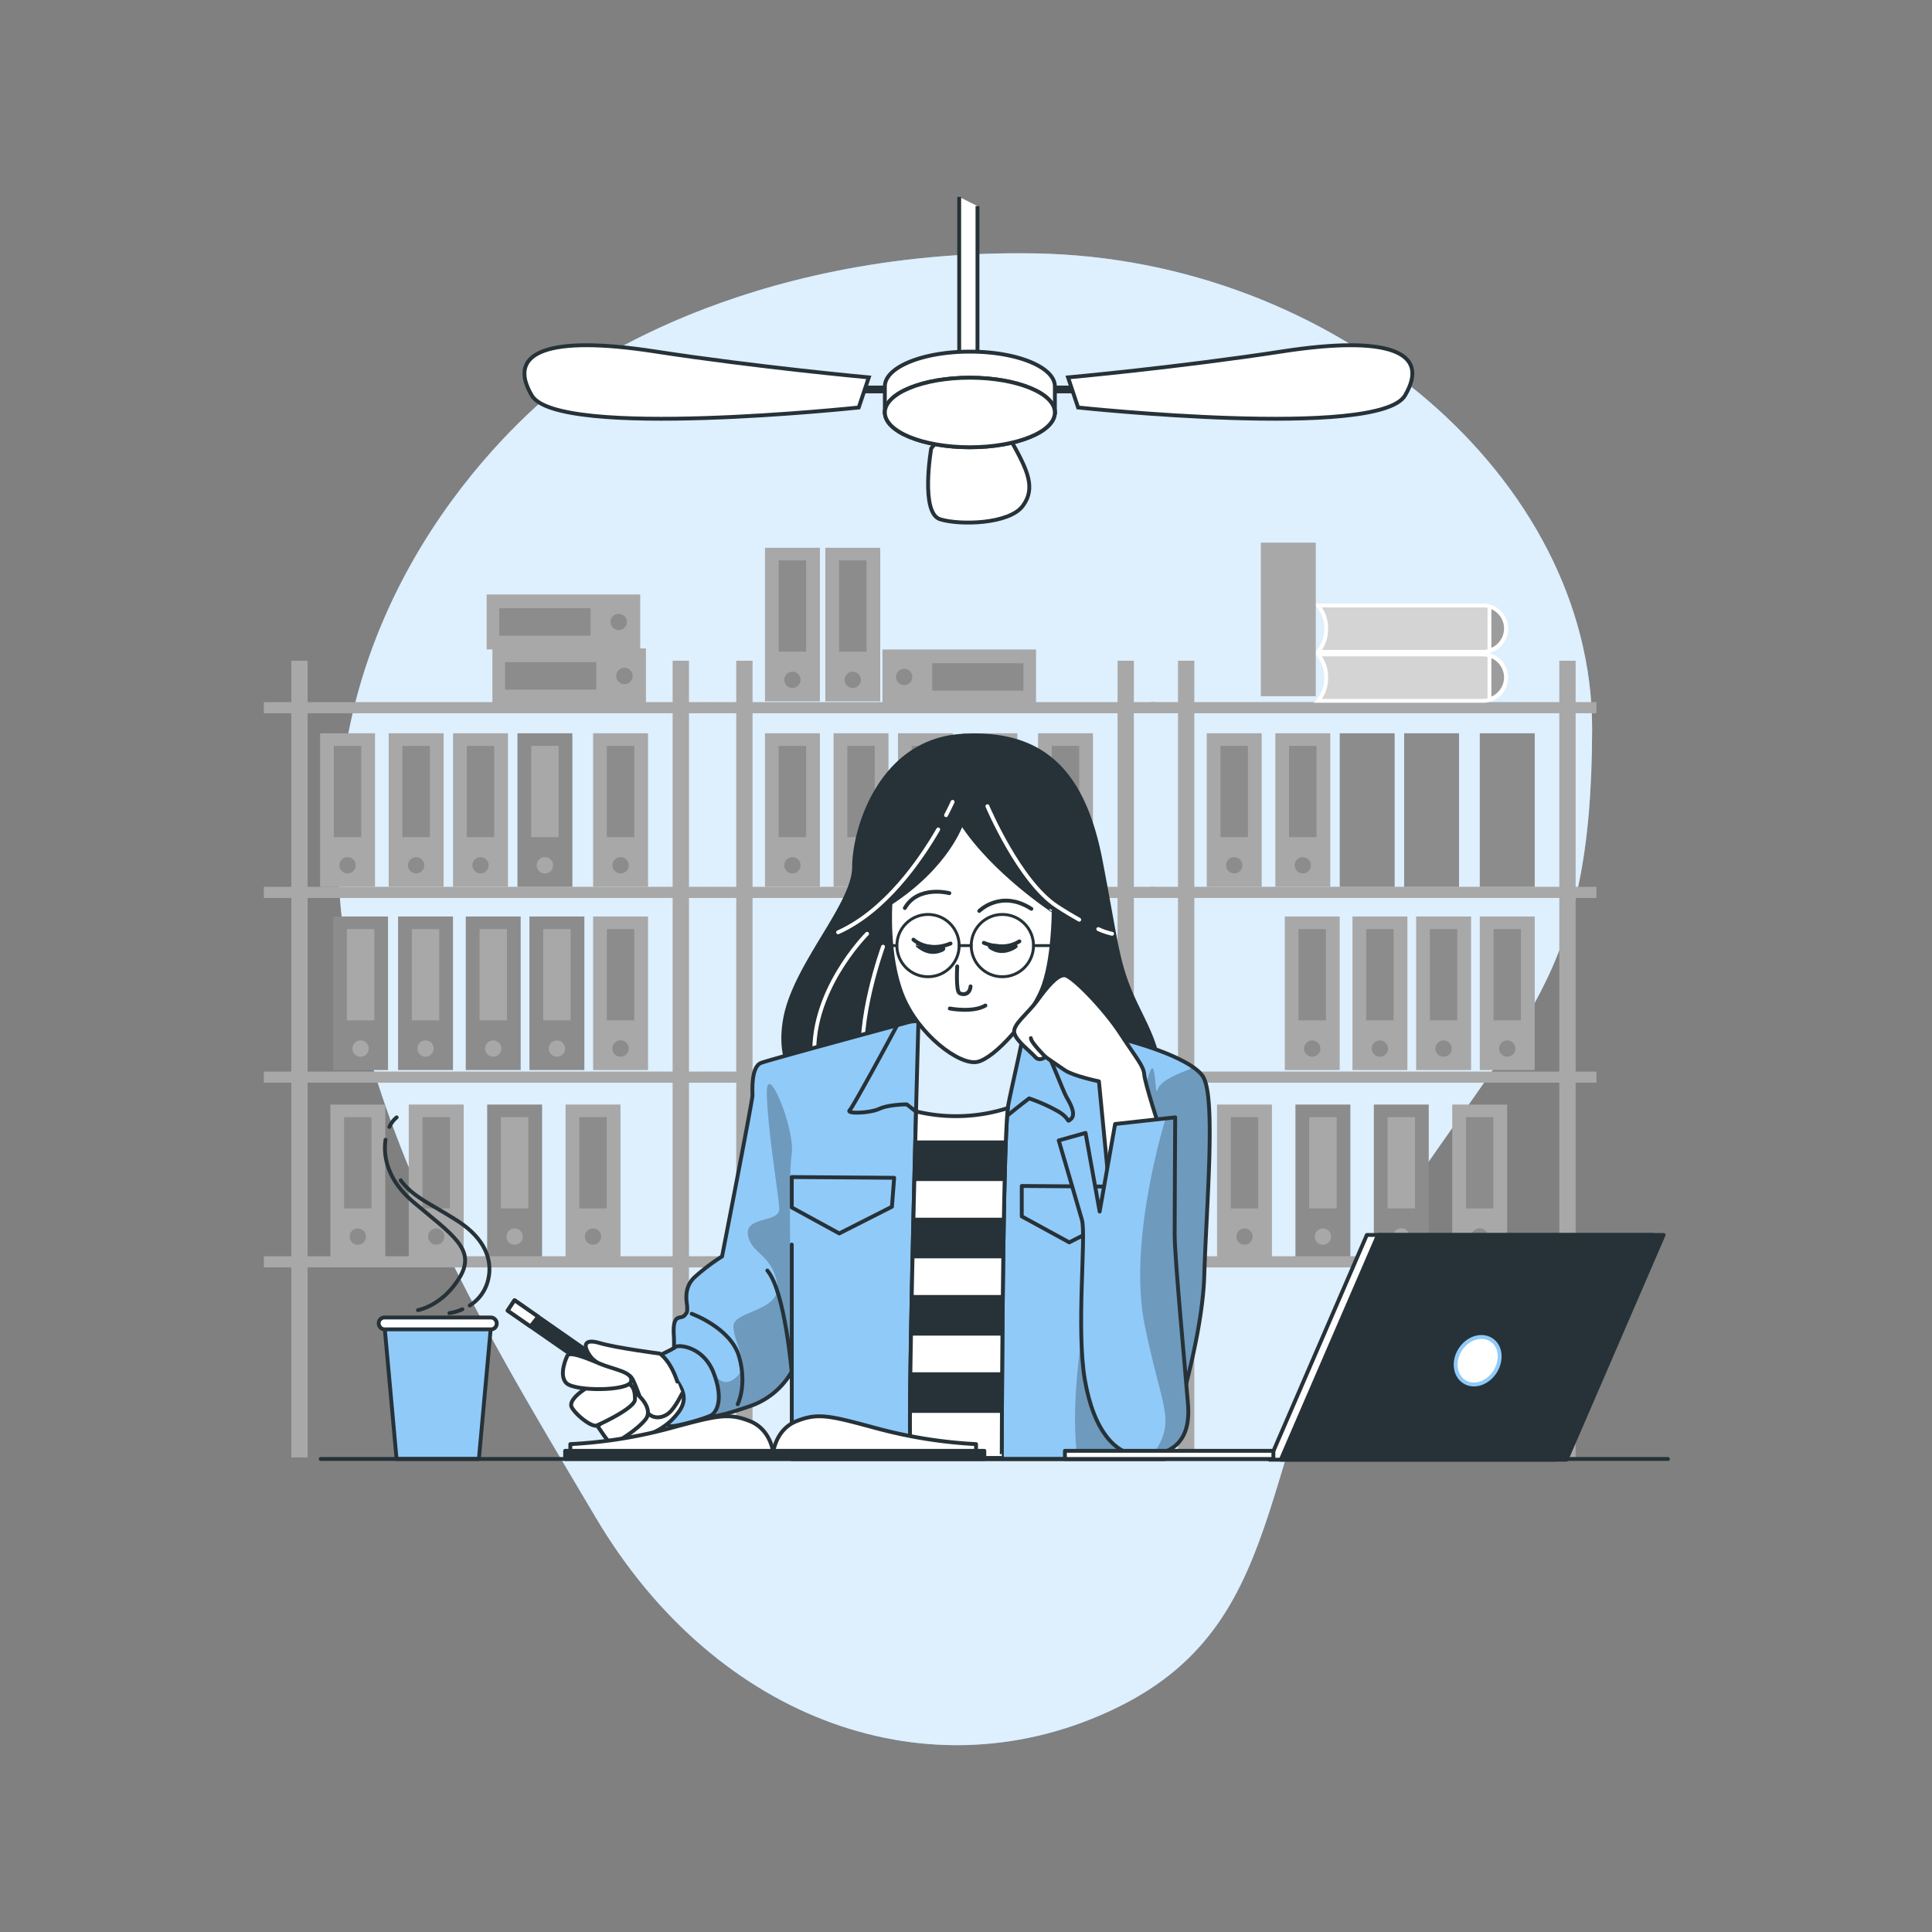 <svg xmlns="http://www.w3.org/2000/svg" xmlns:xlink="http://www.w3.org/1999/xlink" viewBox="0 0 500 500"><rect x="0" y="0" width="500" height="500" fill="#808080" stroke="none"/><defs><clipPath id="freepik--clip-path--inject-2"><path d="M235.25,264.5s-35.52,9.59-38.21,10.55-2.3,7.11-2.3,8.45-7.87,41.66-7.87,41.66a52.37,52.37,0,0,0-7.11,5.38c-3.07,2.88-1.92,6.72-1.92,7.68s.19,1.34-.77,2.3-3.07-.76-2.68,5.19-1.73,20,3.64,20.73,8.07.2,15.94-2.49a19.75,19.75,0,0,0,10.94-9v22.66h96.38s9.79-28.61,10.37-47.42,3.07-46.47-.38-51.65-21.7-10.94-37.83-12.86S238.13,263.73,235.25,264.5Z" style="fill:#90CAF9;stroke:#263238;stroke-linecap:round;stroke-linejoin:round"></path></clipPath><clipPath id="freepik--clip-path-2--inject-2"><path d="M237.74,262.58s-3.26,114.73-1.92,114.73h23.43s.19-83.63,1.72-91.5,5.19-21.89,4.61-25.73-26.68-1.73-26.68-1.73A15.28,15.28,0,0,0,237.74,262.58Z" style="fill:#fff;stroke:#263238;stroke-linecap:round;stroke-linejoin:round"></path></clipPath><clipPath id="freepik--clip-path-3--inject-2"><path d="M260.83,286.76a43.86,43.86,0,0,1-23.75.87c-.88,34.3-2.2,89.68-1.26,89.68h23.43S259.43,298.93,260.83,286.76Z" style="fill:#fff;stroke:#263238;stroke-linecap:round;stroke-linejoin:round"></path></clipPath><clipPath id="freepik--clip-path-4--inject-2"><path d="M280.94,293.2l3.65,20.35,4-22.66,15.55-1.72S304,313.36,304,319.5s2.69,34.18,3.46,44-4.42,13-11.52,13.24-12.87-6.33-15.17-19.58.38-37.44-.77-41.47-6-20.54-6-20.54Z" style="fill:#90CAF9;stroke:#263238;stroke-linecap:round;stroke-linejoin:round"></path></clipPath></defs><g id="freepik--background-simple--inject-2"><path d="M146.86,98.43s-53.5,38.23-58.93,107.69,34.95,133.74,66.29,186.68,87.07,72.48,134.92,49.1,34.13-70.65,69.6-124.93,53.14-63.36,53.3-128.24S345.6,66.93,268,65.58,146.86,98.43,146.86,98.43Z" style="fill:#90CAF9"></path><path d="M146.86,98.43s-53.5,38.23-58.93,107.69,34.95,133.74,66.29,186.68,87.07,72.48,134.92,49.1,34.13-70.65,69.6-124.93,53.14-63.36,53.3-128.24S345.6,66.93,268,65.58,146.86,98.43,146.86,98.43Z" style="fill:#fff;opacity:0.7"></path></g><g id="freepik--Fan--inject-2"><line x1="217.05" y1="100.79" x2="233.66" y2="100.79" style="fill:#fff;stroke:#263238;stroke-miterlimit:10;stroke-width:2px"></line><path d="M224.84,97.67l-2.6,7.79s-77.87,8.31-84.62-3.12,4.68-15.57,31.67-11.42S224.84,97.67,224.84,97.67Z" style="fill:#fff;stroke:#263238;stroke-miterlimit:10"></path><line x1="284.2" y1="100.79" x2="267.59" y2="100.79" style="fill:#fff;stroke:#263238;stroke-miterlimit:10;stroke-width:2px"></line><path d="M276.41,97.67l2.6,7.79s77.87,8.31,84.61-3.12S359,86.77,332,90.92,276.41,97.67,276.41,97.67Z" style="fill:#fff;stroke:#263238;stroke-miterlimit:10"></path><path d="M241,116.05s-2.93,16.77,2.34,18.35,17.84,1.23,21.34-3.45,1.15-9.36-2.73-16.4S247.88,107.09,241,116.05Z" style="fill:#fff;stroke:#263238;stroke-miterlimit:10"></path><polyline points="248.24 50.96 248.24 103.53 252.97 103.53 252.97 53.33" style="fill:#fff;stroke:#263238;stroke-miterlimit:10"></polyline><path d="M236.45,106.75a48.17,48.17,0,0,0,29.1,0H273V100c0-5-9.85-9-22-9s-22,4-22,9v6.75Z" style="fill:#fff;stroke:#263238;stroke-miterlimit:10"></path><ellipse cx="251" cy="106.75" rx="22" ry="9" style="fill:#fff;stroke:#263238;stroke-miterlimit:10"></ellipse><ellipse cx="251" cy="106.75" rx="22" ry="9" style="fill:#fff;stroke:#263238;stroke-miterlimit:10"></ellipse></g><g id="freepik--Bookshelves--inject-2"><rect x="314.97" y="285.86" width="14.21" height="39.74" style="fill:#a8a8a8"></rect><rect x="318.53" y="289.12" width="7.1" height="23.62" style="fill:#8c8c8c"></rect><circle cx="322.08" cy="320.03" r="2.11" style="fill:#8c8c8c"></circle><rect x="335.26" y="285.86" width="14.21" height="39.74" style="fill:#8c8c8c"></rect><rect x="338.81" y="289.12" width="7.1" height="23.62" style="fill:#a8a8a8"></rect><circle cx="342.37" cy="320.03" r="2.11" style="fill:#a8a8a8"></circle><rect x="355.55" y="285.86" width="14.21" height="39.74" style="fill:#8c8c8c"></rect><rect x="359.1" y="289.12" width="7.1" height="23.62" style="fill:#a8a8a8"></rect><path d="M364.77,320a2.12,2.12,0,1,0-2.11,2.12A2.12,2.12,0,0,0,364.77,320Z" style="fill:#a8a8a8"></path><rect x="375.84" y="285.86" width="14.21" height="39.74" style="fill:#a8a8a8"></rect><rect x="379.39" y="289.12" width="7.1" height="23.62" style="fill:#8c8c8c"></rect><path d="M385.06,320a2.12,2.12,0,1,0-2.12,2.12A2.12,2.12,0,0,0,385.06,320Z" style="fill:#8c8c8c"></path><path d="M413.15,184.59v-2.88h-5.38V171h-4.22v10.71H309.09V171h-4.22v10.71h-7.11v2.88h7.11v44.92h-7.11v2.88h7.11v44.93h-7.11v2.88h7.11v44.92h-7.11V328h7.11v49.18h4.22V328h94.46v49.18h4.22V328h5.38v-2.88h-5.38V280.2h5.38v-2.88h-5.38V232.39h5.38v-2.88h-5.38V184.59Zm-9.6,140.53H309.09V280.2h94.46Zm0-47.8H309.09V232.39h94.46Zm0-47.81H309.09V184.59h94.46Z" style="fill:#a8a8a8"></path><rect x="363.39" y="189.77" width="14.21" height="39.74" style="fill:#8c8c8c"></rect><rect x="366.94" y="193.03" width="7.1" height="23.62" style="fill:#8c8c8c"></rect><path d="M372.61,223.94a2.12,2.12,0,1,0-2.11,2.12A2.12,2.12,0,0,0,372.61,223.94Z" style="fill:#8c8c8c"></path><rect x="346.72" y="189.77" width="14.21" height="39.74" style="fill:#8c8c8c"></rect><rect x="350.28" y="193.03" width="7.1" height="23.62" style="fill:#8c8c8c"></rect><circle cx="353.83" cy="223.94" r="2.11" style="fill:#8c8c8c"></circle><rect x="330.06" y="189.77" width="14.21" height="39.74" style="fill:#a8a8a8"></rect><rect x="333.61" y="193.03" width="7.1" height="23.62" style="fill:#8c8c8c"></rect><circle cx="337.16" cy="223.94" r="2.11" style="fill:#8c8c8c"></circle><rect x="382.97" y="189.77" width="14.21" height="39.74" style="fill:#8c8c8c"></rect><rect x="386.53" y="193.03" width="7.1" height="23.62" style="fill:#8c8c8c"></rect><circle cx="390.08" cy="223.94" r="2.11" style="fill:#8c8c8c"></circle><rect x="312.31" y="189.77" width="14.21" height="39.74" style="fill:#a8a8a8"></rect><rect x="315.86" y="193.03" width="7.1" height="23.62" style="fill:#8c8c8c"></rect><circle cx="319.41" cy="223.94" r="2.11" style="fill:#8c8c8c"></circle><path d="M383.79,169.37H341.08a8.86,8.86,0,0,1,2.13,6h0a8.9,8.9,0,0,1-2.13,6h42.71a6,6,0,0,0,6-6h0A6,6,0,0,0,383.79,169.37Z" style="fill:#d4d4d4;stroke:#fff;stroke-miterlimit:10"></path><path d="M385.47,169.61V181a6,6,0,0,0,4.28-5.71h0A6,6,0,0,0,385.47,169.61Z" style="fill:#9c9c9c;stroke:#fff;stroke-miterlimit:10"></path><path d="M383.79,156.7H341.08a8.9,8.9,0,0,1,2.13,6h0a8.9,8.9,0,0,1-2.13,6h42.71a6,6,0,0,0,6-6h0A6,6,0,0,0,383.79,156.7Z" style="fill:#d4d4d4;stroke:#fff;stroke-miterlimit:10"></path><path d="M385.47,156.94v11.44a6,6,0,0,0,4.28-5.72h0A6,6,0,0,0,385.47,156.94Z" style="fill:#9c9c9c;stroke:#fff;stroke-miterlimit:10"></path><rect x="326.31" y="140.44" width="14.21" height="39.74" style="fill:#a8a8a8"></rect><rect x="329.86" y="143.7" width="7.1" height="23.62" style="fill:#a8a8a8"></rect><path d="M335.52,174.61a2.11,2.11,0,1,0-2.11,2.11A2.1,2.1,0,0,0,335.52,174.61Z" style="fill:#a8a8a8"></path><rect x="382.97" y="237.19" width="14.21" height="39.74" style="fill:#a8a8a8"></rect><rect x="386.53" y="240.46" width="7.1" height="23.62" style="fill:#8c8c8c"></rect><path d="M392.19,271.37a2.11,2.11,0,1,0-2.11,2.11A2.12,2.12,0,0,0,392.19,271.37Z" style="fill:#8c8c8c"></path><rect x="366.5" y="237.19" width="14.21" height="39.74" style="fill:#a8a8a8"></rect><rect x="370.05" y="240.46" width="7.1" height="23.62" style="fill:#8c8c8c"></rect><path d="M375.71,271.37a2.11,2.11,0,1,0-2.11,2.11A2.11,2.11,0,0,0,375.71,271.37Z" style="fill:#8c8c8c"></path><rect x="332.5" y="237.19" width="14.21" height="39.74" style="fill:#a8a8a8"></rect><rect x="336.05" y="240.46" width="7.1" height="23.62" style="fill:#8c8c8c"></rect><path d="M341.71,271.37a2.11,2.11,0,1,0-2.11,2.11A2.11,2.11,0,0,0,341.71,271.37Z" style="fill:#8c8c8c"></path><rect x="350.02" y="237.19" width="14.21" height="39.74" style="fill:#a8a8a8"></rect><rect x="353.57" y="240.46" width="7.1" height="23.62" style="fill:#8c8c8c"></rect><path d="M359.23,271.37a2.11,2.11,0,1,0-2.11,2.11A2.11,2.11,0,0,0,359.23,271.37Z" style="fill:#8c8c8c"></path><rect x="200.65" y="285.86" width="14.21" height="39.74" style="fill:#a8a8a8"></rect><rect x="204.2" y="289.12" width="7.1" height="23.62" style="fill:#a8a8a8"></rect><circle cx="207.75" cy="320.03" r="2.11" style="fill:#a8a8a8"></circle><rect x="220.93" y="285.86" width="14.21" height="39.74" style="fill:#a8a8a8"></rect><rect x="224.49" y="289.12" width="7.1" height="23.62" style="fill:#a8a8a8"></rect><circle cx="228.04" cy="320.03" r="2.11" style="fill:#a8a8a8"></circle><rect x="241.22" y="285.86" width="14.21" height="39.74" style="fill:#a8a8a8"></rect><rect x="244.78" y="289.12" width="7.1" height="23.62" style="fill:#a8a8a8"></rect><circle cx="248.33" cy="320.03" r="2.11" style="fill:#a8a8a8"></circle><rect x="261.51" y="285.86" width="14.21" height="39.74" style="fill:#a8a8a8"></rect><rect x="265.06" y="289.12" width="7.1" height="23.62" style="fill:#a8a8a8"></rect><path d="M270.73,320a2.12,2.12,0,1,0-2.11,2.12A2.12,2.12,0,0,0,270.73,320Z" style="fill:#a8a8a8"></path><rect x="190.54" y="171" width="4.22" height="206.18" style="fill:#a8a8a8"></rect><rect x="289.22" y="171" width="4.22" height="206.18" style="fill:#a8a8a8"></rect><rect x="183.43" y="181.71" width="115.39" height="2.88" style="fill:#a8a8a8"></rect><rect x="183.43" y="229.51" width="115.39" height="2.88" style="fill:#a8a8a8"></rect><rect x="183.43" y="277.32" width="115.39" height="2.88" style="fill:#a8a8a8"></rect><rect x="183.43" y="325.12" width="115.39" height="2.88" style="fill:#a8a8a8"></rect><rect x="249.06" y="189.77" width="14.21" height="39.74" style="fill:#a8a8a8"></rect><rect x="252.61" y="193.03" width="7.1" height="23.62" style="fill:#a8a8a8"></rect><path d="M258.28,223.94a2.12,2.12,0,1,0-2.11,2.12A2.12,2.12,0,0,0,258.28,223.94Z" style="fill:#a8a8a8"></path><rect x="232.4" y="189.77" width="14.21" height="39.74" style="fill:#a8a8a8"></rect><rect x="235.95" y="193.03" width="7.1" height="23.62" style="fill:#8c8c8c"></rect><circle cx="239.5" cy="223.94" r="2.11" style="fill:#8c8c8c"></circle><rect x="215.73" y="189.77" width="14.21" height="39.74" style="fill:#a8a8a8"></rect><rect x="219.28" y="193.03" width="7.1" height="23.62" style="fill:#8c8c8c"></rect><circle cx="222.83" cy="223.94" r="2.11" style="fill:#8c8c8c"></circle><rect x="268.65" y="189.77" width="14.21" height="39.74" style="fill:#a8a8a8"></rect><rect x="272.2" y="193.03" width="7.1" height="23.62" style="fill:#8c8c8c"></rect><circle cx="275.75" cy="223.94" r="2.11" style="fill:#a8a8a8"></circle><rect x="197.98" y="189.77" width="14.21" height="39.74" style="fill:#a8a8a8"></rect><rect x="201.53" y="193.03" width="7.1" height="23.62" style="fill:#8c8c8c"></rect><circle cx="205.08" cy="223.94" r="2.11" style="fill:#8c8c8c"></circle><rect x="197.98" y="141.77" width="14.21" height="39.74" style="fill:#a8a8a8"></rect><rect x="201.53" y="145.03" width="7.1" height="23.62" style="fill:#8c8c8c"></rect><circle cx="205.08" cy="175.94" r="2.11" style="fill:#8c8c8c"></circle><rect x="213.59" y="141.77" width="14.21" height="39.74" style="fill:#a8a8a8"></rect><rect x="217.15" y="145.03" width="7.1" height="23.62" style="fill:#8c8c8c"></rect><circle cx="220.7" cy="175.94" r="2.11" style="fill:#8c8c8c"></circle><rect x="241.15" y="155.32" width="14.21" height="39.74" transform="translate(423.44 -73.06) rotate(90)" style="fill:#a8a8a8"></rect><rect x="249.5" y="163.38" width="7.1" height="23.61" transform="translate(428.24 -77.86) rotate(90)" style="fill:#8c8c8c"></rect><path d="M234,177.3a2.11,2.11,0,1,0-2.11-2.11A2.12,2.12,0,0,0,234,177.3Z" style="fill:#8c8c8c"></path><rect x="268.65" y="237.19" width="14.21" height="39.74" style="fill:#a8a8a8"></rect><rect x="272.2" y="240.46" width="7.1" height="23.62" style="fill:#a8a8a8"></rect><path d="M277.86,271.37a2.11,2.11,0,1,0-2.11,2.11A2.11,2.11,0,0,0,277.86,271.37Z" style="fill:#a8a8a8"></path><rect x="252.17" y="237.19" width="14.21" height="39.74" style="fill:#a8a8a8"></rect><rect x="255.72" y="240.46" width="7.1" height="23.62" style="fill:#a8a8a8"></rect><path d="M261.38,271.37a2.11,2.11,0,1,0-2.11,2.11A2.11,2.11,0,0,0,261.38,271.37Z" style="fill:#a8a8a8"></path><rect x="218.17" y="237.19" width="14.21" height="39.74" style="fill:#a8a8a8"></rect><rect x="221.72" y="240.46" width="7.1" height="23.62" style="fill:#a8a8a8"></rect><path d="M227.38,271.37a2.11,2.11,0,1,0-2.11,2.11A2.11,2.11,0,0,0,227.38,271.37Z" style="fill:#a8a8a8"></path><rect x="235.69" y="237.19" width="14.21" height="39.74" style="fill:#a8a8a8"></rect><rect x="239.24" y="240.46" width="7.1" height="23.62" style="fill:#a8a8a8"></rect><path d="M244.9,271.37a2.11,2.11,0,1,0-2.11,2.11A2.11,2.11,0,0,0,244.9,271.37Z" style="fill:#a8a8a8"></path><rect x="85.5" y="285.86" width="14.21" height="39.74" style="fill:#a8a8a8"></rect><rect x="89.05" y="289.12" width="7.1" height="23.62" style="fill:#8c8c8c"></rect><circle cx="92.61" cy="320.03" r="2.11" style="fill:#8c8c8c"></circle><rect x="105.79" y="285.86" width="14.21" height="39.74" style="fill:#a8a8a8"></rect><rect x="109.34" y="289.12" width="7.1" height="23.62" style="fill:#8c8c8c"></rect><circle cx="112.9" cy="320.03" r="2.11" style="fill:#8c8c8c"></circle><rect x="126.08" y="285.86" width="14.21" height="39.74" style="fill:#8c8c8c"></rect><rect x="129.63" y="289.12" width="7.1" height="23.62" style="fill:#a8a8a8"></rect><circle cx="133.18" cy="320.03" r="2.11" style="fill:#a8a8a8"></circle><rect x="146.37" y="285.86" width="14.21" height="39.74" style="fill:#a8a8a8"></rect><rect x="149.92" y="289.12" width="7.1" height="23.62" style="fill:#8c8c8c"></rect><circle cx="153.47" cy="320.03" r="2.11" style="fill:#8c8c8c"></circle><rect x="75.39" y="171" width="4.22" height="206.18" style="fill:#a8a8a8"></rect><rect x="174.08" y="171" width="4.22" height="206.18" style="fill:#a8a8a8"></rect><rect x="68.29" y="181.71" width="115.39" height="2.88" style="fill:#a8a8a8"></rect><rect x="68.29" y="229.51" width="115.39" height="2.88" style="fill:#a8a8a8"></rect><rect x="68.29" y="277.32" width="115.39" height="2.88" style="fill:#a8a8a8"></rect><rect x="68.29" y="325.12" width="115.39" height="2.88" style="fill:#a8a8a8"></rect><rect x="133.92" y="189.77" width="14.21" height="39.74" style="fill:#8c8c8c"></rect><rect x="137.47" y="193.03" width="7.1" height="23.62" style="fill:#a8a8a8"></rect><path d="M143.14,223.94a2.12,2.12,0,1,0-2.12,2.12A2.12,2.12,0,0,0,143.14,223.94Z" style="fill:#a8a8a8"></path><rect x="117.25" y="189.77" width="14.21" height="39.74" style="fill:#a8a8a8"></rect><rect x="120.8" y="193.03" width="7.1" height="23.62" style="fill:#8c8c8c"></rect><circle cx="124.36" cy="223.94" r="2.11" style="fill:#8c8c8c"></circle><rect x="100.59" y="189.77" width="14.21" height="39.74" style="fill:#a8a8a8"></rect><rect x="104.14" y="193.03" width="7.1" height="23.62" style="fill:#8c8c8c"></rect><circle cx="107.69" cy="223.94" r="2.11" style="fill:#8c8c8c"></circle><rect x="153.5" y="189.77" width="14.21" height="39.74" style="fill:#a8a8a8"></rect><rect x="157.05" y="193.03" width="7.1" height="23.62" style="fill:#8c8c8c"></rect><circle cx="160.61" cy="223.94" r="2.11" style="fill:#8c8c8c"></circle><rect x="140.2" y="155.05" width="14.21" height="39.74" transform="translate(-27.62 322.23) rotate(-90)" style="fill:#a8a8a8"></rect><rect x="138.96" y="163.12" width="7.1" height="23.62" transform="translate(-32.42 317.43) rotate(-90)" style="fill:#8c8c8c"></rect><path d="M161.61,172.81a2.12,2.12,0,1,0,2.11,2.12A2.12,2.12,0,0,0,161.61,172.81Z" style="fill:#8c8c8c"></path><rect x="138.71" y="141.09" width="14.21" height="39.74" transform="translate(-15.14 306.78) rotate(-90)" style="fill:#a8a8a8"></rect><rect x="137.47" y="149.15" width="7.1" height="23.62" transform="translate(-19.94 301.98) rotate(-90)" style="fill:#8c8c8c"></rect><path d="M160.12,158.85a2.11,2.11,0,1,0,2.11,2.11A2.1,2.1,0,0,0,160.12,158.85Z" style="fill:#8c8c8c"></path><rect x="82.84" y="189.77" width="14.21" height="39.74" style="fill:#a8a8a8"></rect><rect x="86.39" y="193.03" width="7.1" height="23.62" style="fill:#8c8c8c"></rect><circle cx="89.94" cy="223.94" r="2.11" style="fill:#8c8c8c"></circle><rect x="153.5" y="237.19" width="14.21" height="39.74" style="fill:#a8a8a8"></rect><rect x="157.05" y="240.46" width="7.1" height="23.62" style="fill:#8c8c8c"></rect><path d="M162.72,271.37a2.12,2.12,0,1,0-2.11,2.11A2.12,2.12,0,0,0,162.72,271.37Z" style="fill:#8c8c8c"></path><rect x="137.02" y="237.19" width="14.21" height="39.74" style="fill:#8c8c8c"></rect><rect x="140.58" y="240.46" width="7.1" height="23.62" style="fill:#a8a8a8"></rect><path d="M146.24,271.37a2.11,2.11,0,1,0-2.11,2.11A2.12,2.12,0,0,0,146.24,271.37Z" style="fill:#a8a8a8"></path><rect x="86.21" y="237.19" width="14.21" height="39.74" style="fill:#8c8c8c"></rect><rect x="89.77" y="240.46" width="7.1" height="23.62" style="fill:#a8a8a8"></rect><path d="M95.43,271.37a2.11,2.11,0,1,0-2.11,2.11A2.12,2.12,0,0,0,95.43,271.37Z" style="fill:#a8a8a8"></path><rect x="103.02" y="237.19" width="14.21" height="39.74" style="fill:#8c8c8c"></rect><rect x="106.58" y="240.46" width="7.1" height="23.62" style="fill:#a8a8a8"></rect><path d="M112.24,271.37a2.11,2.11,0,1,0-2.11,2.11A2.12,2.12,0,0,0,112.24,271.37Z" style="fill:#a8a8a8"></path><rect x="120.54" y="237.19" width="14.21" height="39.74" style="fill:#8c8c8c"></rect><rect x="124.1" y="240.46" width="7.1" height="23.62" style="fill:#a8a8a8"></rect><path d="M129.76,271.37a2.11,2.11,0,1,0-2.11,2.11A2.12,2.12,0,0,0,129.76,271.37Z" style="fill:#a8a8a8"></path></g><g id="freepik--Coffee--inject-2"><polygon points="123.94 377.58 102.63 377.58 99.43 342.25 127.14 342.25 123.94 377.58" style="fill:#90CAF9;stroke:#263238;stroke-linecap:round;stroke-linejoin:round"></polygon><rect x="98.01" y="340.97" width="30.54" height="3.06" rx="1.46" style="fill:#fff;stroke:#263238;stroke-linecap:round;stroke-linejoin:round"></rect><path d="M100.78,291.65a6.8,6.8,0,0,1,1.87-2.47" style="fill:none;stroke:#263238;stroke-linecap:round;stroke-linejoin:round"></path><path d="M108.16,339.06s6.3-1.05,10.76-8.4-1.83-11-12.07-19.69c-6.37-5.39-7.76-11.5-7.08-16" style="fill:none;stroke:#263238;stroke-linecap:round;stroke-linejoin:round"></path><path d="M121.57,337.86a10.68,10.68,0,0,0,4.7-6.42c1.32-5-.52-10.76-7.87-15.48s-11.29-6-14.7-10.5" style="fill:none;stroke:#263238;stroke-linecap:round;stroke-linejoin:round"></path><path d="M116.3,339.84a13,13,0,0,0,3.36-1" style="fill:none;stroke:#263238;stroke-linecap:round;stroke-linejoin:round"></path></g><g id="freepik--Character--inject-2"><path d="M208.44,283.06c-4.76-5.31-6.7-11.22-5.26-19.33,2.5-14,17.86-29.57,17.86-39.36s6.85-32.59,27.78-33.94,31.55,9.17,36,32.21,4.23,27.07,9.41,37.82c2.13,4.43,4.54,8.9,5.42,13.79,1.75,9.7-8.78,14.44-16.23,17.11-20.92,7.48-47.1,12.42-66.8-1.13A45.58,45.58,0,0,1,208.44,283.06Z" style="fill:#263238;stroke:#263238;stroke-linecap:round;stroke-linejoin:round"></path><path d="M284.24,240.45a17.87,17.87,0,0,0,3.56,1.21" style="fill:none;stroke:#fff;stroke-linecap:round;stroke-miterlimit:10"></path><path d="M255.54,208.65s8.25,19.5,18,25.88c2.19,1.43,4.11,2.57,5.77,3.49" style="fill:none;stroke:#fff;stroke-linecap:round;stroke-miterlimit:10"></path><path d="M242.81,214.66c-4.74,8.19-13.77,21.17-25.91,26.62" style="fill:none;stroke:#fff;stroke-linecap:round;stroke-miterlimit:10"></path><path d="M246.53,207.52s-.58,1.32-1.69,3.45" style="fill:none;stroke:#fff;stroke-linecap:round;stroke-miterlimit:10"></path><path d="M224.4,241.66S209,257,210.9,275" style="fill:none;stroke:#fff;stroke-linecap:round;stroke-miterlimit:10"></path><path d="M228.53,245s-7.13,19.51-4.88,31.89" style="fill:none;stroke:#fff;stroke-linecap:round;stroke-miterlimit:10"></path><path d="M235.25,264.5s-35.52,9.59-38.21,10.55-2.3,7.11-2.3,8.45-7.87,41.66-7.87,41.66a52.37,52.37,0,0,0-7.11,5.38c-3.07,2.88-1.92,6.72-1.92,7.68s.19,1.34-.77,2.3-3.07-.76-2.68,5.19-1.73,20,3.64,20.73,8.07.2,15.94-2.49a19.75,19.75,0,0,0,10.94-9v22.66h96.38s9.79-28.61,10.37-47.42,3.07-46.47-.38-51.65-21.7-10.94-37.83-12.86S238.13,263.73,235.25,264.5Z" style="fill:#90CAF9"></path><g style="clip-path:url(#freepik--clip-path--inject-2)"><path d="M307.61,275.4c.5.59.71,1.09.28,1.29-1.32.63-7.52,2.63-8.27,5.26s-.44-8-1.88-4.89-3.39,15.42-11.28,40.24c-6.31,19.81-9.73,45.13-7.6,60.28h22.43s9.79-28.61,10.37-47.42,3.07-46.47-.38-51.65A11.92,11.92,0,0,0,307.61,275.4Z" style="opacity:0.24;mix-blend-mode:multiply"></path><path d="M236.59,259.12a8.68,8.68,0,0,0-3.07,3.65c-1.34,2.68-12.67,23.61-13.63,24.57s5.18.77,7.68-.38,7.1-1.15,7.1-1.15l4.42,3.45,13.63,5.38s6.14-4.42,9.21-6.91,4.42-3.46,4.42-3.46a43.5,43.5,0,0,1,7.68,3.46c3.07,1.92,1.92,2.88,3.07,1.92s.58-2.88-1-5.57-6.33-17.47-12.29-23S243.69,253.74,236.59,259.12Z" style="fill:#90CAF9;stroke:#263238;stroke-linecap:round;stroke-linejoin:round"></path><polygon points="264.43 306.93 290.93 307.12 290.35 314.61 276.72 321.52 264.43 314.8 264.43 306.93" style="fill:#90CAF9;stroke:#263238;stroke-linecap:round;stroke-linejoin:round"></polygon><polygon points="204.91 304.62 231.41 304.81 230.83 312.3 217.2 319.21 204.91 312.49 204.91 304.62" style="fill:#90CAF9;stroke:#263238;stroke-linecap:round;stroke-linejoin:round"></polygon><path d="M205.23,362.05s-1.5-56.78-.37-63.18-6.77-25.57-6.4-15.41,3,25.47,3.22,29.28-8.86,1.93-8.11,6.82,6,4.88,7.53,12.41-11.29,7.14-11.29,11.28,4.52,9.77.76,13.16-5.88-1.15-5.88-1.15a19.38,19.38,0,0,1,.74,11.16A61.69,61.69,0,0,0,194,364a19.75,19.75,0,0,0,10.94-9v8.16Z" style="opacity:0.24;mix-blend-mode:multiply"></path></g><path d="M235.25,264.5s-35.52,9.59-38.21,10.55-2.3,7.11-2.3,8.45-7.87,41.66-7.87,41.66a52.37,52.37,0,0,0-7.11,5.38c-3.07,2.88-1.92,6.72-1.92,7.68s.19,1.34-.77,2.3-3.07-.76-2.68,5.19-1.73,20,3.64,20.73,8.07.2,15.94-2.49a19.75,19.75,0,0,0,10.94-9v22.66h96.38s9.79-28.61,10.37-47.42,3.07-46.47-.38-51.65-21.7-10.94-37.83-12.86S238.13,263.73,235.25,264.5Z" style="fill:none;stroke:#263238;stroke-linecap:round;stroke-linejoin:round"></path><path d="M204.91,322.09v33.22s-1.73-21.12-6.33-26.5" style="fill:none;stroke:#263238;stroke-linecap:round;stroke-linejoin:round"></path><path d="M179,340s10.18,3.65,12.29,11.13-.38,12.29-.38,12.29" style="fill:none;stroke:#263238;stroke-linecap:round;stroke-linejoin:round"></path><path d="M166.82,352.59s7.43-3.38,8-4,7.11-.31,9.84,6.65.75,10.3-.61,11.05-8.49,2.83-10.46,2.83S163.34,355.17,166.82,352.59Z" style="fill:#90CAF9;stroke:#263238;stroke-linecap:round;stroke-linejoin:round"></path><path d="M237.74,262.58s-3.26,114.73-1.92,114.73h23.43s.19-83.63,1.72-91.5,5.19-21.89,4.61-25.73-26.68-1.73-26.68-1.73A15.28,15.28,0,0,0,237.74,262.58Z" style="fill:#fff"></path><g style="clip-path:url(#freepik--clip-path-2--inject-2)"><path d="M237.74,262.58s-3.26,114.73-1.92,114.73h23.43s.19-83.63,1.72-91.5,5.19-21.89,4.61-25.73-26.68-1.73-26.68-1.73A15.28,15.28,0,0,0,237.74,262.58Z" style="fill:#90CAF9"></path><path d="M237.74,262.58s-3.26,114.73-1.92,114.73h23.43s.19-83.63,1.72-91.5,5.19-21.89,4.61-25.73-26.68-1.73-26.68-1.73A15.28,15.28,0,0,0,237.74,262.58Z" style="fill:#fff;opacity:0.7"></path></g><path d="M237.74,262.58s-3.26,114.73-1.92,114.73h23.43s.19-83.63,1.72-91.5,5.19-21.89,4.61-25.73-26.68-1.73-26.68-1.73A15.28,15.28,0,0,0,237.74,262.58Z" style="fill:none;stroke:#263238;stroke-linecap:round;stroke-linejoin:round"></path><path d="M260.83,286.76a43.86,43.86,0,0,1-23.75.87c-.88,34.3-2.2,89.68-1.26,89.68h23.43S259.43,298.93,260.83,286.76Z" style="fill:#fff"></path><g style="clip-path:url(#freepik--clip-path-3--inject-2)"><path d="M259.3,365.65c0-3.14,0-6.69.06-10.5H235.63c0,3.84-.09,7.38-.11,10.5Z" style="fill:#263238"></path><path d="M236,335.15c-.07,3.6-.14,7.11-.2,10.5h23.66c0-3.43.06-6.95.1-10.5Z" style="fill:#263238"></path><path d="M236.41,315.15c-.08,3.49-.16,7-.23,10.5h23.47c.05-3.58.1-7.11.16-10.5Z" style="fill:#263238"></path><path d="M236.89,295.15c-.08,3.37-.17,6.89-.26,10.5H260c.09-3.93.2-7.49.32-10.5Z" style="fill:#263238"></path></g><path d="M260.83,286.76a43.86,43.86,0,0,1-23.75.87c-.88,34.3-2.2,89.68-1.26,89.68h23.43S259.43,298.93,260.83,286.76Z" style="fill:none;stroke:#263238;stroke-linecap:round;stroke-linejoin:round"></path><path d="M248.88,213s-3.46,10.94-18.43,20.74c0,0-1,13.63,3.07,23.8s14.78,18.24,19.39,17.28,13.63-11.33,16.7-18.62,3.08-20.35,3.08-20.35S257.13,225.71,248.88,213Z" style="fill:#fff;stroke:#263238;stroke-linecap:round;stroke-linejoin:round"></path><path d="M247.73,250.1s-.39,6.33.57,6.91,2.69.38,2.88-1.73" style="fill:none;stroke:#263238;stroke-linecap:round;stroke-linejoin:round"></path><path d="M245.81,261s5.95,1.15,9.21-.77" style="fill:none;stroke:#263238;stroke-linecap:round;stroke-linejoin:round"></path><path d="M245.69,231.15S237.63,229,234.17,235" style="fill:none;stroke:#263238;stroke-linecap:round;stroke-linejoin:round"></path><path d="M253.44,235.75s5.59-5.63,13.47-.55" style="fill:none;stroke:#263238;stroke-linecap:round;stroke-linejoin:round"></path><path d="M236.4,243.18s3.65,3.46,9.6,1" style="fill:none;stroke:#263238;stroke-linecap:round;stroke-linejoin:round"></path><path d="M254.61,244s5,2.31,9.21-.38" style="fill:none;stroke:#263238;stroke-linecap:round;stroke-linejoin:round"></path><circle cx="240.17" cy="244.72" r="8.06" style="fill:none;stroke:#263238;stroke-linecap:round;stroke-linejoin:round;stroke-width:0.75px"></circle><circle cx="259.41" cy="244.72" r="8.06" style="fill:none;stroke:#263238;stroke-linecap:round;stroke-linejoin:round;stroke-width:0.75px"></circle><line x1="248.23" y1="244.72" x2="251.34" y2="244.72" style="fill:none;stroke:#263238;stroke-linecap:round;stroke-linejoin:round;stroke-width:0.75px"></line><line x1="267.47" y1="244.72" x2="272.19" y2="244.72" style="fill:none;stroke:#263238;stroke-linecap:round;stroke-linejoin:round;stroke-width:0.75px"></line><line x1="229.95" y1="244.72" x2="232.09" y2="244.72" style="fill:none;stroke:#263238;stroke-linecap:round;stroke-linejoin:round;stroke-width:0.75px"></line><path d="M243.2,245.22s2.05.09.13.8-3.86.36-5.85-1.33C237.48,244.69,241.29,245.19,243.2,245.22Z" style="fill:#263238;stroke:#263238;stroke-linecap:round;stroke-linejoin:round"></path><path d="M257.1,244.74s-2-.18-.23.77,3.78.87,6-.56C262.84,245,259,245,257.1,244.74Z" style="fill:#263238;stroke:#263238;stroke-linecap:round;stroke-linejoin:round"></path><path d="M287.47,311.53l-3.07-31.68s-6.53-1.34-8.83-2.88-5-3.45-5-3.45-1.53,1.34-2.68,0-4.8-4-5.38-6.15,3.46-5,5.95-8.44,5.19-6.72,7.11-6.53S285.74,261,290,267.57s5.95,8.25,6.14,10.56,4,14,4,14l1,19.78Z" style="fill:#fff;stroke:#263238;stroke-linecap:round;stroke-linejoin:round"></path><path d="M270.57,273.52s-3.78-3.73-3.78-4.85" style="fill:none;stroke:#263238;stroke-linecap:round;stroke-linejoin:round"></path><path d="M280.94,293.2l3.65,20.35,4-22.66,15.55-1.72S304,313.36,304,319.5s2.69,34.18,3.46,44-4.42,13-11.52,13.24-12.87-6.33-15.17-19.58.38-37.44-.77-41.47-6-20.54-6-20.54Z" style="fill:#90CAF9"></path><g style="clip-path:url(#freepik--clip-path-4--inject-2)"><path d="M298.38,376.5c5.79-.86,9.73-4.41,9.06-13-.77-9.79-3.46-37.82-3.46-44s.19-30.33.19-30.33l-2.52.28c-1.45,4.83-9.53,33.18-5.42,53.42,4.52,22.19,8.28,24.44,2.26,33.47Z" style="opacity:0.24;mix-blend-mode:multiply"></path></g><path d="M280.94,293.2l3.65,20.35,4-22.66,15.55-1.72S304,313.36,304,319.5s2.69,34.18,3.46,44-4.42,13-11.52,13.24-12.87-6.33-15.17-19.58.38-37.44-.77-41.47-6-20.54-6-20.54Z" style="fill:none;stroke:#263238;stroke-linecap:round;stroke-linejoin:round"></path><path d="M158.87,372.5s-.46,3.09,2.34,3.79,9.53-1.05,10.09-2.49a2.19,2.19,0,0,0-.44-2.37l-6.14,0S160.09,370,158.87,372.5Z" style="fill:#fff;stroke:#263238;stroke-linecap:round;stroke-linejoin:round"></path><polygon points="131.38 339.18 156.83 356.86 158.73 354.33 133.16 336.5 131.38 339.18" style="fill:#263238;stroke:#263238;stroke-linecap:round;stroke-linejoin:round"></polygon><polygon points="137.29 343.28 139.27 340.76 133.16 336.5 131.38 339.18 137.29 343.28" style="fill:#fff;stroke:#263238;stroke-linecap:round;stroke-linejoin:round"></polygon><path d="M162.86,372.23a17,17,0,0,0,10.71-4.47c4.56-4.44,4.87-7.41-1.29-13.79s-19.63,1.09-20.06,3.91S162.86,372.23,162.86,372.23Z" style="fill:#fff;stroke:#263238;stroke-linecap:round;stroke-linejoin:round"></path><path d="M176.49,360.7s-1.74,3.63-3.39,5-4.27,1.74-5.82-.47-3.14-9.07-4.49-9.21-8.08-2.35-10-5-1.82-4.7,2.41-3.44,15.55,2.73,15.55,2.73,2.68,1.61,4.54,7.26" style="fill:#fff;stroke:#263238;stroke-linecap:round;stroke-linejoin:round"></path><path d="M154.72,369.2c.6.74,2.57,4.09,3.5,4.32s6.64-3.4,8.84-6.17-1.9-6.61-3.07-7.15S154.72,369.2,154.72,369.2Z" style="fill:#fff;stroke:#263238;stroke-linecap:round;stroke-linejoin:round"></path><path d="M151.81,359.2s-5,3-3.81,5.06,5.19,5.19,6.47,4.64,9.9-4.56,9.86-6.75-.18-4.8-4.59-4.44A39.55,39.55,0,0,0,151.81,359.2Z" style="fill:#fff;stroke:#263238;stroke-linecap:round;stroke-linejoin:round"></path><path d="M146.81,350.89s-2.43,4.94-.2,7.08,16,2.09,16.7-.43-4.46-3.06-8.25-4.69S147.34,349.72,146.81,350.89Z" style="fill:#fff;stroke:#263238;stroke-linecap:round;stroke-linejoin:round"></path><path d="M200.21,376.62s-.38-6.53-6.14-8.83-8.84-1.35-21.7,2.11a123.07,123.07,0,0,1-24.77,3.84v2.88Z" style="fill:#fff;stroke:#263238;stroke-linecap:round;stroke-linejoin:round"></path><path d="M200,376.62s.38-6.53,6.14-8.83,8.83-1.35,21.7,2.11a123,123,0,0,0,24.76,3.84v2.88Z" style="fill:#fff;stroke:#263238;stroke-linecap:round;stroke-linejoin:round"></path><rect x="146.26" y="375.47" width="108.48" height="2.11" style="fill:#263238;stroke:#263238;stroke-linecap:round;stroke-linejoin:round"></rect></g><g id="freepik--Device--inject-2"><line x1="83" y1="377.58" x2="431.66" y2="377.58" style="fill:#fff;stroke:#263238;stroke-linecap:round;stroke-linejoin:round"></line><polygon points="427.66 319.6 353.74 319.6 328.59 377.77 402.51 377.77 427.66 319.6" style="fill:#fff;stroke:#263238;stroke-linecap:round;stroke-linejoin:round"></polygon><polygon points="430.54 319.6 356.62 319.6 331.47 377.77 405.39 377.77 430.54 319.6" style="fill:#263238;stroke:#263238;stroke-linecap:round;stroke-linejoin:round"></polygon><path d="M386.92,355c-1.9,3-5.46,4.18-7.95,2.6s-3-5.29-1.08-8.3,5.46-4.17,8-2.6S388.82,352,386.92,355Z" style="fill:#fff;stroke:#90CAF9;stroke-linecap:round;stroke-linejoin:round"></path><rect x="275.6" y="375.47" width="53.95" height="2.11" style="fill:#fff;stroke:#263238;stroke-linecap:round;stroke-linejoin:round"></rect></g></svg>
